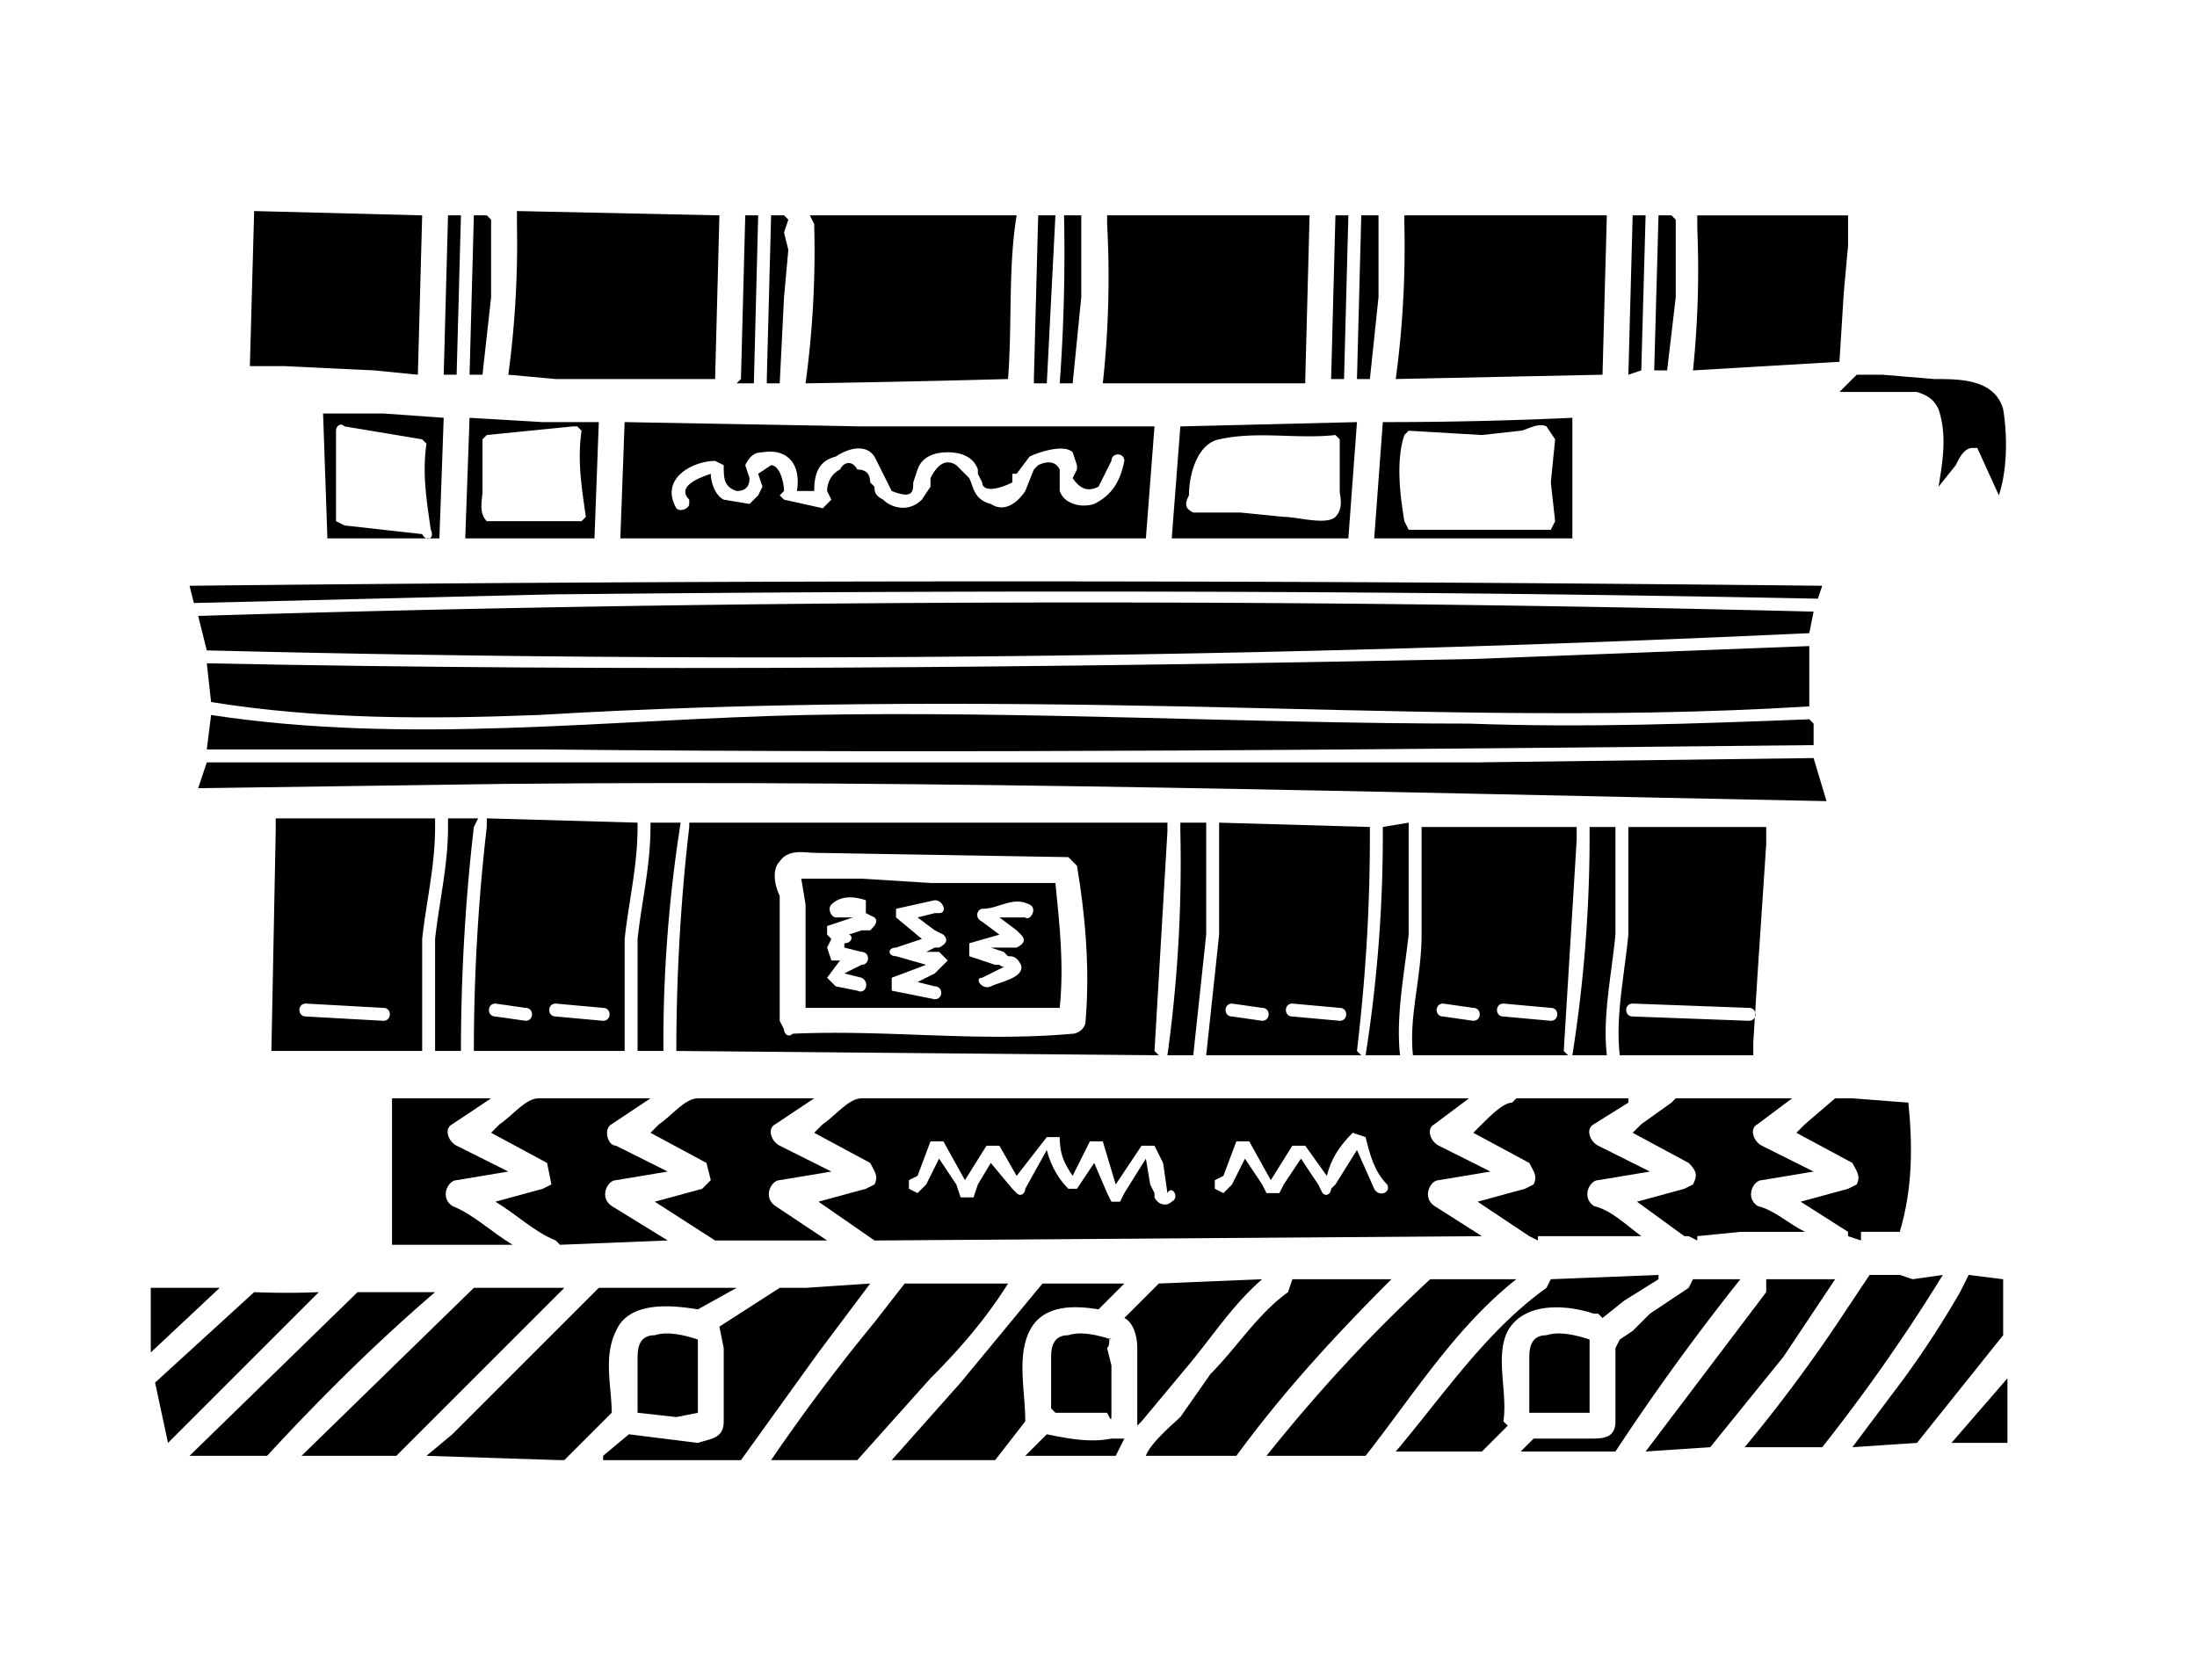 <svg version="1" xmlns="http://www.w3.org/2000/svg" viewBox="0 0 510 390" class="nav-icon"><g id="books"><g class="move-right"><path d="M272 125h41l2-27-41 1-2 26zm4-10c0-5 2-12 7-13 9-2 18 0 27-1l1 1v12c0 1 1 4-1 6s-9 0-12 0l-10-1h-11c-2-1-2-2-1-4zM102 125l1-28-14-1H75l1 29h26zm-24-25c0-1 1-2 2-1l18 3 1 1c-1 7 0 13 1 20 1 2-1 3-2 1l-9-1-9-1-2-1v-3-18zM365 125V97a953 953 0 0 1-44 1l-2 27h46zm-39-24l1-1 17 1 9-1c1 0 4-2 6-1l2 3-1 10 1 9-1 2h-33l-1-2c-1-6-2-14 0-20zM138 125l1-27h-13l-17-1-1 28h30zm-26-11v-12l1-1 20-2h1l1 1c-1 7 0 13 1 20l-1 1h-22c-2-2-1-5-1-7z"/><path class="color-swap" d="M200 99l-55-1-1 27h122l2-26h-68zm39 7c2-1 8-3 10-1l1 3v1l-1 2c2 3 4 3 6 2l3-6c0-2 3-2 3 0-1 5-3 8-7 10-3 1-7 0-8-3v-4-1c-1-2-3-2-5-1l-1 1-2 5c-2 3-5 5-8 3-4-1-4-4-5-6l-3-3c-3-2-5 1-6 3v2l-2 3c-3 3-7 2-9 0-2-1-2-2-2-3l-1-1c0-2-1-3-3-3-1-2-3-2-4 0-2 1-3 3-3 5l1 2-2 2-9-2-1-1 1-1c0-2-1-6-3-6l-3 2 1 3-1 2-2 2-6-1c-2-1-3-4-3-6-3 1-8 3-5 6v1c0 1-2 2-3 1-4-7 4-11 9-11l2 1c0 3 0 5 3 6 2 0 3-1 3-3l-1-3c1-2 2-3 4-3 6-1 9 3 8 9h4c0-4 1-7 5-8 3-2 7-3 9 0l3 6 1 2c5 2 5 0 5-2l1-3c1-3 4-4 7-4s6 1 7 4v1l1 2c0 2 3 2 7 0v-2h1l3-4z"/></g><g class="move-left"><path d="M421 173v-5l-1-1c-26 1-52 2-79 1-51 0-103-3-154-2-46 1-92 7-138 0l-1 8h78c99 1 197 0 295-1z"/><path class="color-swap" d="M128 138c98-1 196-1 294 1l1-3a17619 17619 0 0 0-379 0l1 4 83-2z"/><path class="color-swap" d="M342 153c-98 2-196 3-294 1l1 9c25 4 50 4 76 3 50-3 99-3 149-2 49 1 98 3 146 0v-14l-78 3z"/><path class="color-swap" d="M46 143l2 8a5190 5190 0 0 0 372-4l1-5a6762 6762 0 0 0-375 1z"/><path class="color-swap" d="M424 186l-3-10-78 1H48l-2 6 71-1c102-1 205 2 307 4z"/></g><g class="move-left"><path d="M130 289l25-1-13-8c-3-2-1-6 1-6l12-2-12-6c-2 0-3-4-1-5l9-6h-25-1c-3 0-6 4-9 6l-2 2 13 7 1 5-2 1-11 3c5 3 9 7 14 9l1 1zM441 286c3-10 3-20 2-30l-13-1h-2-2l-7 6-2 2 13 7c1 2 2 3 1 5l-2 1-11 3 11 7v1l3 1v-2h9z"/><path d="M180 280c-3-2-1-6 1-6l12-2-12-6c-2-1-3-4-1-5l9-6h-27c-3 0-6 4-9 6l-2 2 13 7 1 4-2 2-11 3 14 9h26l-12-8zM419 286c-4-2-7-5-11-6-3-2-1-6 1-6l12-2-12-6c-2-1-3-4-1-5l8-6h-26-1l-1 1-7 5-2 2 13 7c2 2 2 3 1 5l-2 1-11 3 11 8h1l2 1v-1l10-1h15zM105 280c-3-2-1-6 1-6l12-2-12-6c-2-1-3-4-1-5l9-6H91v34h28c-5-3-9-7-14-9z"/><path d="M370 280c-3-2-1-6 1-6l12-2-12-6c-2-1-3-4-1-5l8-5v-1h-25-1l-1 1c-2 0-5 3-7 5l-2 2 13 7c1 2 2 3 1 5l-2 1-11 3 12 8 2 1v-1h24c-4-3-7-6-11-7z"/><path d="M333 280c-3-2-1-6 1-6l12-2-12-6c-2-1-3-4-1-5l8-6h1-142c-3 0-6 4-9 6l-2 2 13 7c1 2 2 3 1 5l-2 1-11 3 13 9h1l140-1-11-7zm-61-1c-1 1-3 1-4-1v-1l-1-2-1-6-5 8-1 2h-2l-1-2-3-7-4 6h-2c-2-2-4-5-5-9l-5 9c0 1-1 2-2 1l-1-1-5-6-3 5-1 3h-3l-1-3-4-6-3 6-2 2-2-1v-2l2-1 3-8h3l5 9 5-8h3l4 7 7-9h3c0 4 1 6 3 9l4-8h3l3 10 6-9h3l2 4 1 7c1-2 3 1 1 2zm47-3l-4-9-5 8-1 1c0 1-1 2-2 1l-1-2-4-6-4 6-1 2h-3l-1-2-4-6-3 6-2 2-2-1v-2l2-1 3-8h3l5 9 5-8h3l5 7c1-4 3-7 6-10l3 1c1 4 2 8 5 11 1 2-2 3-3 1z"/></g><path d="M466 320l-13 15h13v-15zM202 298l-15 1h-6l-14 9 1 5v17c0 4-3 4-6 5l-16-2-6 5v1h32l18-25 12-16zM465 297l-8-1-2 4a225 225 0 0 1-13 20l-12 16 15-1 20-25v-13zM234 298h-24l-7 9a441 441 0 0 0-24 32h20l17-19c7-7 13-14 18-22zM74 300a183 183 0 0 1-15 0l-23 21 3 14 35-35zM451 296l-7 1-3-1h-7l-8 12a353 353 0 0 1-21 28h18a414 414 0 0 0 28-40zM293 297l-24 1-8 8c2 1 3 4 3 7v18l1-1 10-12c6-7 11-15 18-21zM370 305h1l1 1 5-4 8-5v-1l-25 1-1 2c-14 10-24 25-35 38h20l6-6-1-1c1-7-2-15 1-21 4-7 14-6 20-4zM143 309c3-7 13-6 19-5l9-5h-32l-21 21-13 13-6 5 31 1h1l3-3 8-8c0-6-2-13 1-19zM243 333l-5 5h21l2-4h-3c-5 1-10 0-15-1zM112 318l19-19h-21l-40 39h22l8-8 12-12zM323 297h-23l-1 3c-7 5-12 13-18 19l-7 10c-1 1-7 6-8 9h21c11-15 23-28 36-41zM352 297h-20c-14 13-26 26-38 41h23c11-14 21-30 35-41zM101 300H83l-39 38h18c12-13 25-26 39-38zM239 309c3-6 10-6 16-5l6-6h-19l-19 23-16 18h24l7-9c0-7-2-15 1-21zM35 299v15l16-15H35zM426 297h-16v3l-28 37 15-1 17-21 12-18zM445 296zM404 297h-10-1l-1 2-9 6-4 4-3 2-1 2v17c0 4-3 4-6 4h-13l-3 3h22a547 547 0 0 1 29-40z"/><g class="move-right"><path d="M280 217v-24-2h-6v2a326 326 0 0 1-3 52h6l3-28zM376 245h31v-3l1-16 2-30v-4h-32v25c-1 10-3 19-2 28zm3-12l27 1c2 0 2 3 0 3l-27-1c-2 0-2-3 0-3zM318 194v-2l-35-1v26l-3 28h36l-1-1c2-17 3-33 3-50zm-25 43l-7-1c-2 0-2-3 0-3l7 1c2 0 2 3 0 3zm18 0l-11-1c-2 0-2-3 0-3l11 1c2 0 2 3 0 3zM148 192v-1l-35-1v2c-2 17-3 35-3 52h35v-26c1-9 3-17 3-26zm-26 45l-7-1c-2 0-2-3 0-3l7 1c2 0 2 3 0 3zm18 0l-11-1c-2 0-2-3 0-3l11 1c2 0 2 3 0 3zM98 218c1-9 3-17 3-26v-2H64v3l-1 51h35v-26zm-9 19l-18-1c-2 0-2-3 0-3l18 1c2 0 2 3 0 3zM271 193v-2H160v1c-2 17-3 35-3 52l112 1-1-1 3-51zm-19 44c0 2-2 3-3 3-22 2-43-1-65 0-1 1-2 0-2-1l-1-2v-29c-1-2-2-6 0-8 2-3 6-2 8-2l59 1 2 2c2 12 3 24 2 36zM327 217v-23-3l-6 1v2a327 327 0 0 1-4 51h8c-1-9 1-19 2-28zM375 217v-22-3h-6v3a325 325 0 0 1-4 50h8c-1-9 1-18 2-28zM366 195v-3h-36v25c0 10-3 19-2 28h36l-1-1 3-49zm-24 42l-7-1c-2 0-2-3 0-3l7 1c2 0 2 3 0 3zm18 0l-11-1c-2 0-2-3 0-3l11 1c2 0 2 3 0 3zM158 191h-7v1c0 9-2 17-3 26v26h6a328 328 0 0 1 4-53zM111 190h-7v2c0 9-2 17-3 26v26h6c0-17 1-35 3-52l1-2z"/><path class="color-swap" d="M216 205l-16-1h-14l1 6v24h59c1-10 0-19-1-29h-29zm-14 11h-2l-3 1c1 0 1 2-1 2v1l4 1c2 0 2 3 0 3l-4 2 4 1c2 1 1 4-1 3l-5-1-2-2 3-4h-2l-1-3 1-2-1-1v-2l6-2h-4c-1 0-2-2-1-3 2-2 5-2 8-1v3l2 1c1 1 0 2-1 3zm18 7l-3 3-4 2 4 1c2 0 2 3 0 3l-10-2v-3l8-3-7-2c-2 0-2-2 0-2l6-2-6-5v-2l9-2c2 0 3 3 1 3h-1l-4 1 4 3 2 1c1 1 1 2-1 3h-1l-2 1h3l2 2zm18-10h-6l4 3 1 1c1 1 1 2-1 3h-6l3 1 1 1c1 0 2 0 3 2 1 3-5 4-7 5s-4-2-2-2l2-1 2-1c2-1 1 0 0-1h-1l-6-2v-3l7-2-4-3c-2-1-1-3 0-3 4 0 7-3 11-1 2 1 0 4-1 3z"/></g><g class="move-left"><path d="M66 85l21 1 10 1 1-37-39-1-1 36h8zM318 88l2-19V58v-4-3-1h-4l-1 38h3zM256 89h47v-1l1-38h-47v2a228 228 0 0 1-1 37zM182 69l1-11-1-4 1-3-1-1h-3l-1 38v1h3l1-20zM243 89l2-39h-4l-1 38v1h4-1zM251 69V58v-4-3-1h-4a417 417 0 0 1-1 39h3l2-20zM313 50h-3l-1 38h3l1-38zM118 87l11 1h37l1-38-47-1v3a228 228 0 0 1-2 35zM393 86l34-2 1-16 1-11v-7h-35v3a228 228 0 0 1-1 33zM324 88l48-1 1-37h-47v2a228 228 0 0 1-2 36zM187 89a3788 3788 0 0 0 47-1c1-13 0-26 2-38h-48l1 2a228 228 0 0 1-2 37zM112 87l2-18V58v-4-3l-1-1h-3l-1 37h3zM107 50h-3l-1 37h3l1-37zM175 89l1-39h-3l-1 38-1 1h4zM382 50h-3l-1 37 3-1 1-36zM387 86l2-17V58v-4-3l-1-1h-3l-1 36h3zM427 91h18c3 1 4 2 5 4 2 6 1 12 0 18l4-5c1-2 2-4 4-4h1l5 11c2-6 2-14 1-20-2-7-10-7-16-7l-12-1h-5-1l-2 2-2 2z"/></g><path class="color-swap" d="M162 311c-3-1-7-2-10-1-3 0-4 2-4 5v13l9 1 5-1v-1-10-3-3z"/><path class="color-swap" d="M258 311c-3-1-7-2-10-1-3 0-4 2-4 5v12l1 1h12c1 2 1 2 1 0v-1-10l-1-4c1-1 0-3 1-2z"/><path class="color-swap" d="M369 311c-3-1-7-2-10-1-3 0-4 2-4 5v13h14v-1-10-3-3z"/></g></svg>
